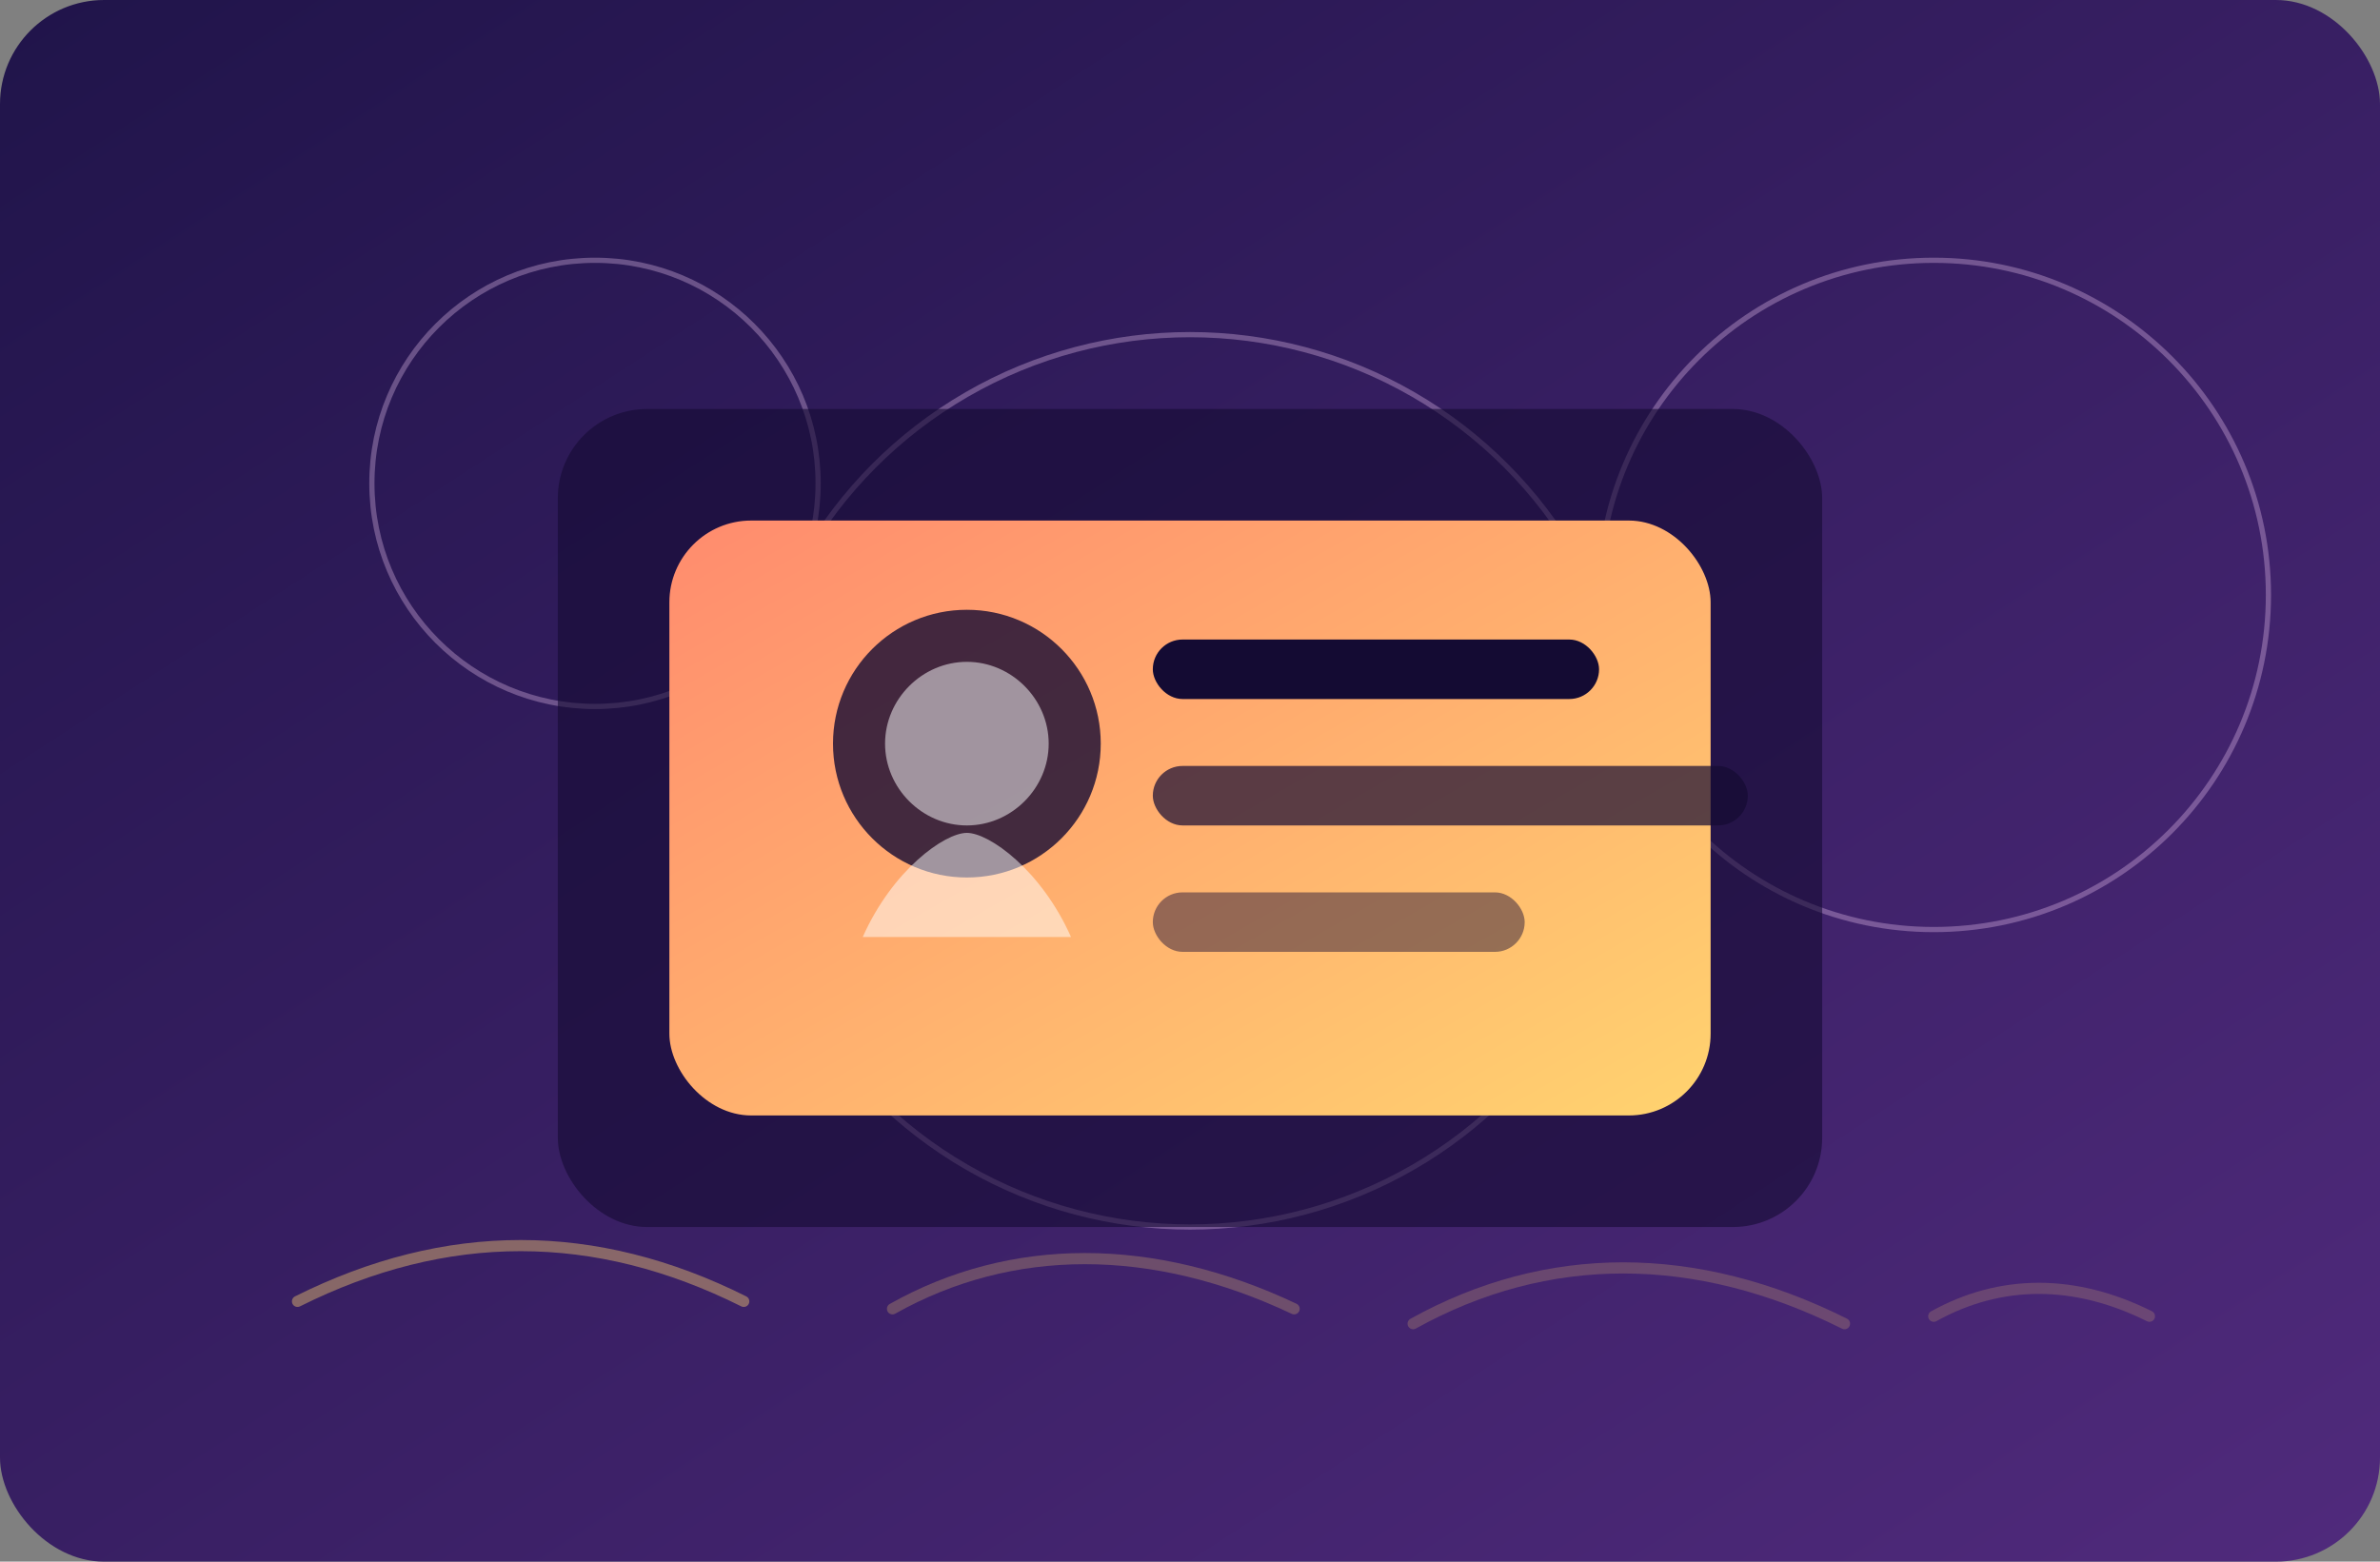 <svg xmlns="http://www.w3.org/2000/svg" viewBox="0 0 640 420">
  <rect x="0" y="0" width="640" height="420" fill="#808080" stroke="none"/>
  <defs>
    <linearGradient id="case4-bg" x1="0" y1="0" x2="1" y2="1">
      <stop offset="0%" stop-color="#20144a" />
      <stop offset="100%" stop-color="#502a7c" />
    </linearGradient>
    <linearGradient id="case4-card" x1="0" y1="0" x2="1" y2="1">
      <stop offset="0%" stop-color="#ff8b6e" />
      <stop offset="100%" stop-color="#ffd36f" />
    </linearGradient>
  </defs>
  <rect width="640" height="420" rx="28" fill="url(#case4-bg)" />
  <g opacity="0.3" fill="none" stroke="#ffd8ff" stroke-width="1.4">
    <circle cx="160" cy="130" r="60" />
    <circle cx="320" cy="210" r="120" />
    <circle cx="520" cy="160" r="90" />
  </g>
  <g transform="translate(150 110)">
    <rect x="0" y="0" width="340" height="220" rx="24" fill="#140b33" opacity="0.6" />
    <rect x="30" y="30" width="280" height="160" rx="22" fill="url(#case4-card)" />
    <g transform="translate(70 50)" fill="#140b33">
      <circle cx="40" cy="40" r="36" opacity="0.8" />
      <path d="M40 18c12 0 22 10 22 22s-10 22-22 22-22-10-22-22 10-22 22-22z" fill="#fff" opacity="0.5" />
      <path d="M12 92c8-18 22-28 28-28h0c6 0 20 10 28 28" fill="#fff" opacity="0.5" />
    </g>
    <g transform="translate(160 62)" fill="#140b33">
      <rect x="0" y="0" width="120" height="16" rx="8" />
      <rect x="0" y="34" width="160" height="16" rx="8" opacity="0.7" />
      <rect x="0" y="68" width="100" height="16" rx="8" opacity="0.45" />
    </g>
  </g>
  <g opacity="0.4" fill="none" stroke="#ffd36f" stroke-width="3" stroke-linecap="round">
    <path d="M80 350c40-20 80-20 120 0" />
    <path d="M240 352c32-18 70-18 108 0" opacity="0.6" />
    <path d="M380 356c36-20 76-20 116 0" opacity="0.5" />
    <path d="M520 354c18-10 38-10 58 0" opacity="0.45" />
  </g>
</svg>
